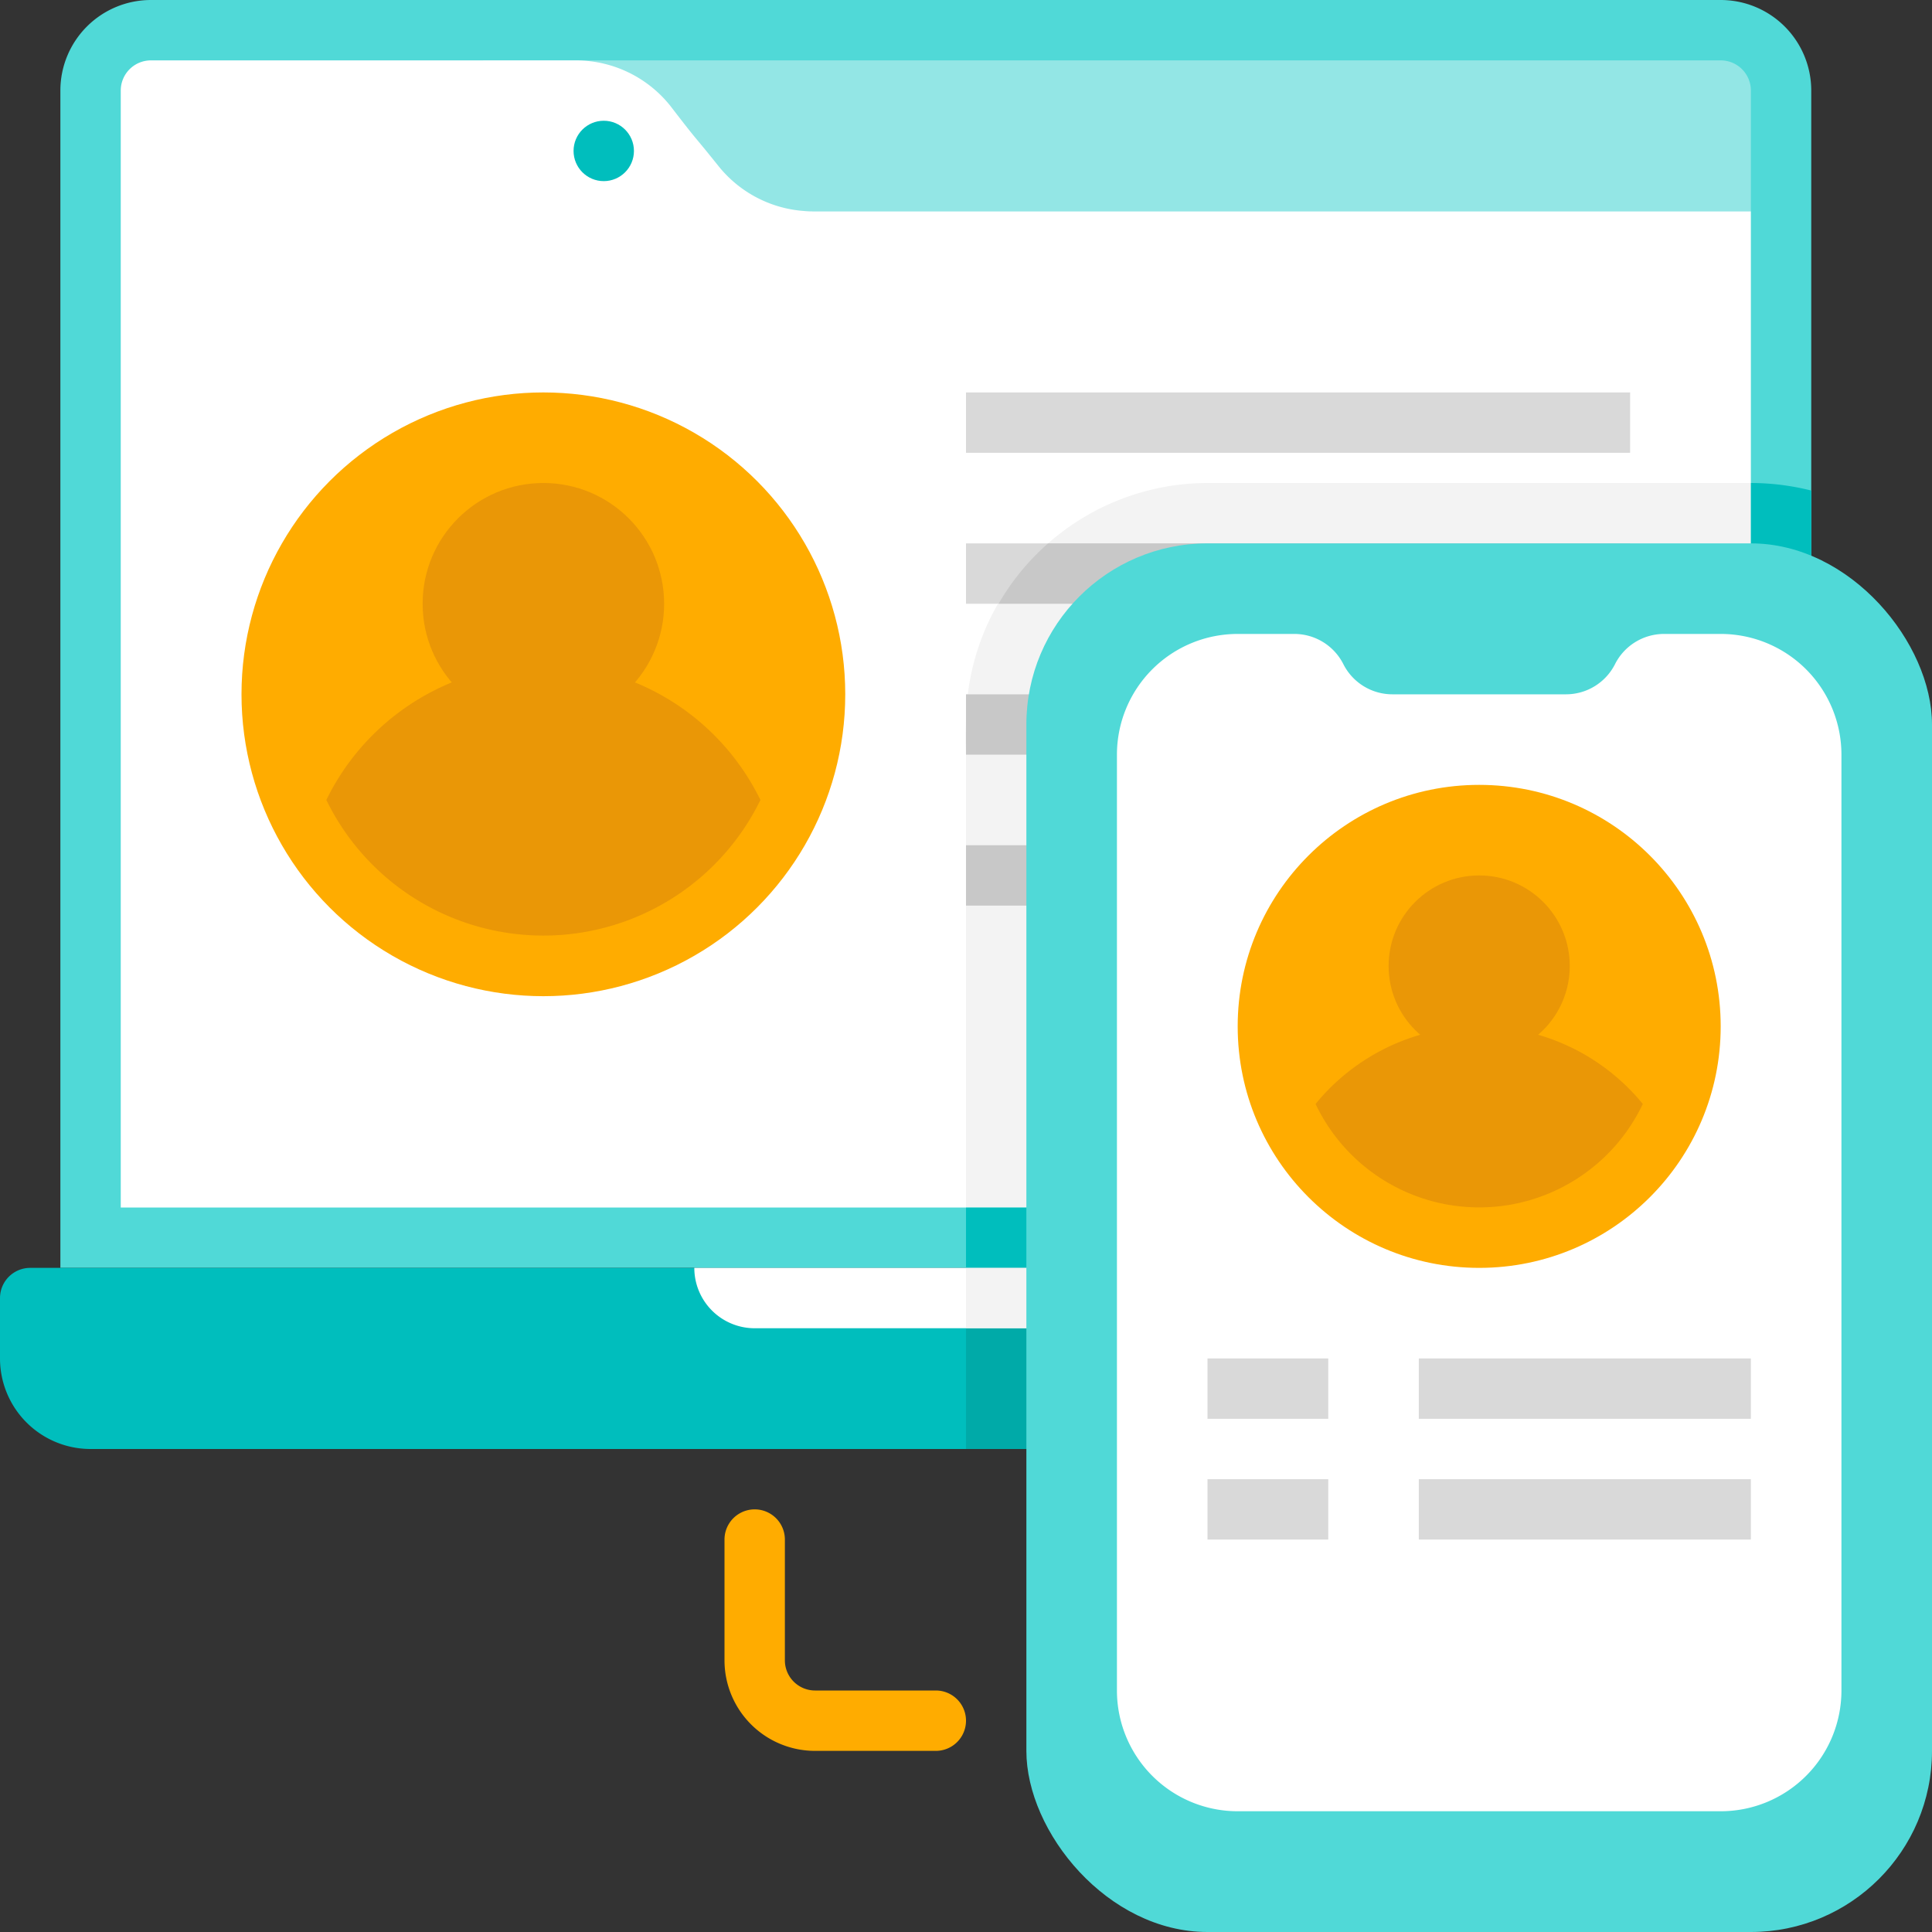 <svg xmlns="http://www.w3.org/2000/svg" viewBox="0 0 64 64" id="user-profile">
  <rect x="0" y="0" width="64" height="64" fill="#333333" stroke="none"/>
  <g>
    <path fill="#50d9d7" d="M60,3V42H2V3A3,3,0,0,1,5,0H57A3,3,0,0,1,60,3Z"></path>
    <path fill="#00bebd" d="M62,43v2a3,3,0,0,1-3,3H3a3,3,0,0,1-3-3V43a1,1,0,0,1,1-1H61A1,1,0,0,1,62,43Z"></path>
    <path fill="#93e6e5" d="M58,3V7H20L16,2H57A1,1,0,0,1,58,3Z"></path>
    <path fill="#fff" d="M58,7V40H4V3A1,1,0,0,1,5,2H19.08A4,4,0,0,1,22.2,3.5c1,1.3.67.84,1.6,2A4,4,0,0,0,26.92,7Z"></path>
    <rect width="22" height="2" x="32" y="13" fill="#d9d9d9"></rect>
    <rect width="22" height="2" x="32" y="18" fill="#d9d9d9"></rect>
    <path fill="#f3f3f3" d="M58,16V40H32V25H54V23H32.06a7.91,7.91,0,0,1,1-3H54V18H34.72A8,8,0,0,1,40,16Z"></path>
    <path fill="#f3f3f3" d="M54,23v2H32a14.64,14.64,0,0,1,.06-2Z"></path>
    <rect width="22" height="2" x="32" y="23" fill="#c8c8c8"></rect>
    <rect width="12" height="2" x="32" y="28" fill="#c8c8c8"></rect>
    <path fill="#fff" d="M39,42a2,2,0,0,1-2,2H25a2,2,0,0,1-2-2Z"></path>
    <path fill="#00bebd" d="M60,16.25V42H32V40H58V16A8.24,8.24,0,0,1,60,16.25Z"></path>
    <path fill="#00aaa8" d="M62,43v2a3,3,0,0,1-3,3H32V44h5a2,2,0,0,0,2-2H61A1,1,0,0,1,62,43Z"></path>
    <path fill="#f3f3f3" d="M39,42a2,2,0,0,1-2,2H32V42Z"></path>
    <path fill="#c8c8c8" d="M54,18v2H33.08a7.9,7.9,0,0,1,1.64-2Z"></path>
    <rect width="30" height="46" x="34" y="18" fill="#50d9d7" rx="6"></rect>
    <path fill="#fff" d="M53.5,22a1.82,1.82,0,0,1-1.62,1H46.12a1.82,1.82,0,0,1-1.62-1,1.82,1.82,0,0,0-1.62-1H41a4,4,0,0,0-4,4V56a4,4,0,0,0,4,4H57a4,4,0,0,0,4-4V25a4,4,0,0,0-4-4H55.12A1.82,1.82,0,0,0,53.5,22Z"></path>
    <circle cx="18" cy="23" r="10" fill="#ffac00"></circle>
    <path fill="#ea9706" d="M25.19,26.5a8,8,0,0,1-14.38,0A8,8,0,0,1,25.19,26.5Z"></path>
    <circle cx="18" cy="20" r="4" fill="#ea9706"></circle>
    <circle cx="20" cy="5" r="1" fill="#00bebd"></circle>
    <circle cx="49" cy="34" r="8" fill="#ffac00"></circle>
    <path fill="#ea9706" d="M54.42,36.57a6,6,0,0,1-10.84,0A7,7,0,0,1,54.42,36.57Z"></path>
    <circle cx="49" cy="32" r="3" fill="#ea9706"></circle>
    <rect width="4" height="2" x="40" y="45" fill="#d9d9d9"></rect>
    <rect width="11" height="2" x="47" y="45" fill="#d9d9d9"></rect>
    <rect width="4" height="2" x="40" y="49" fill="#d9d9d9"></rect>
    <rect width="11" height="2" x="47" y="49" fill="#d9d9d9"></rect>
    <path fill="#ffac00" d="M31,58H27a3,3,0,0,1-3-3V51a1,1,0,0,1,2,0v4a1,1,0,0,0,1,1h4a1,1,0,0,1,0,2Z"></path>
  </g>
</svg>

